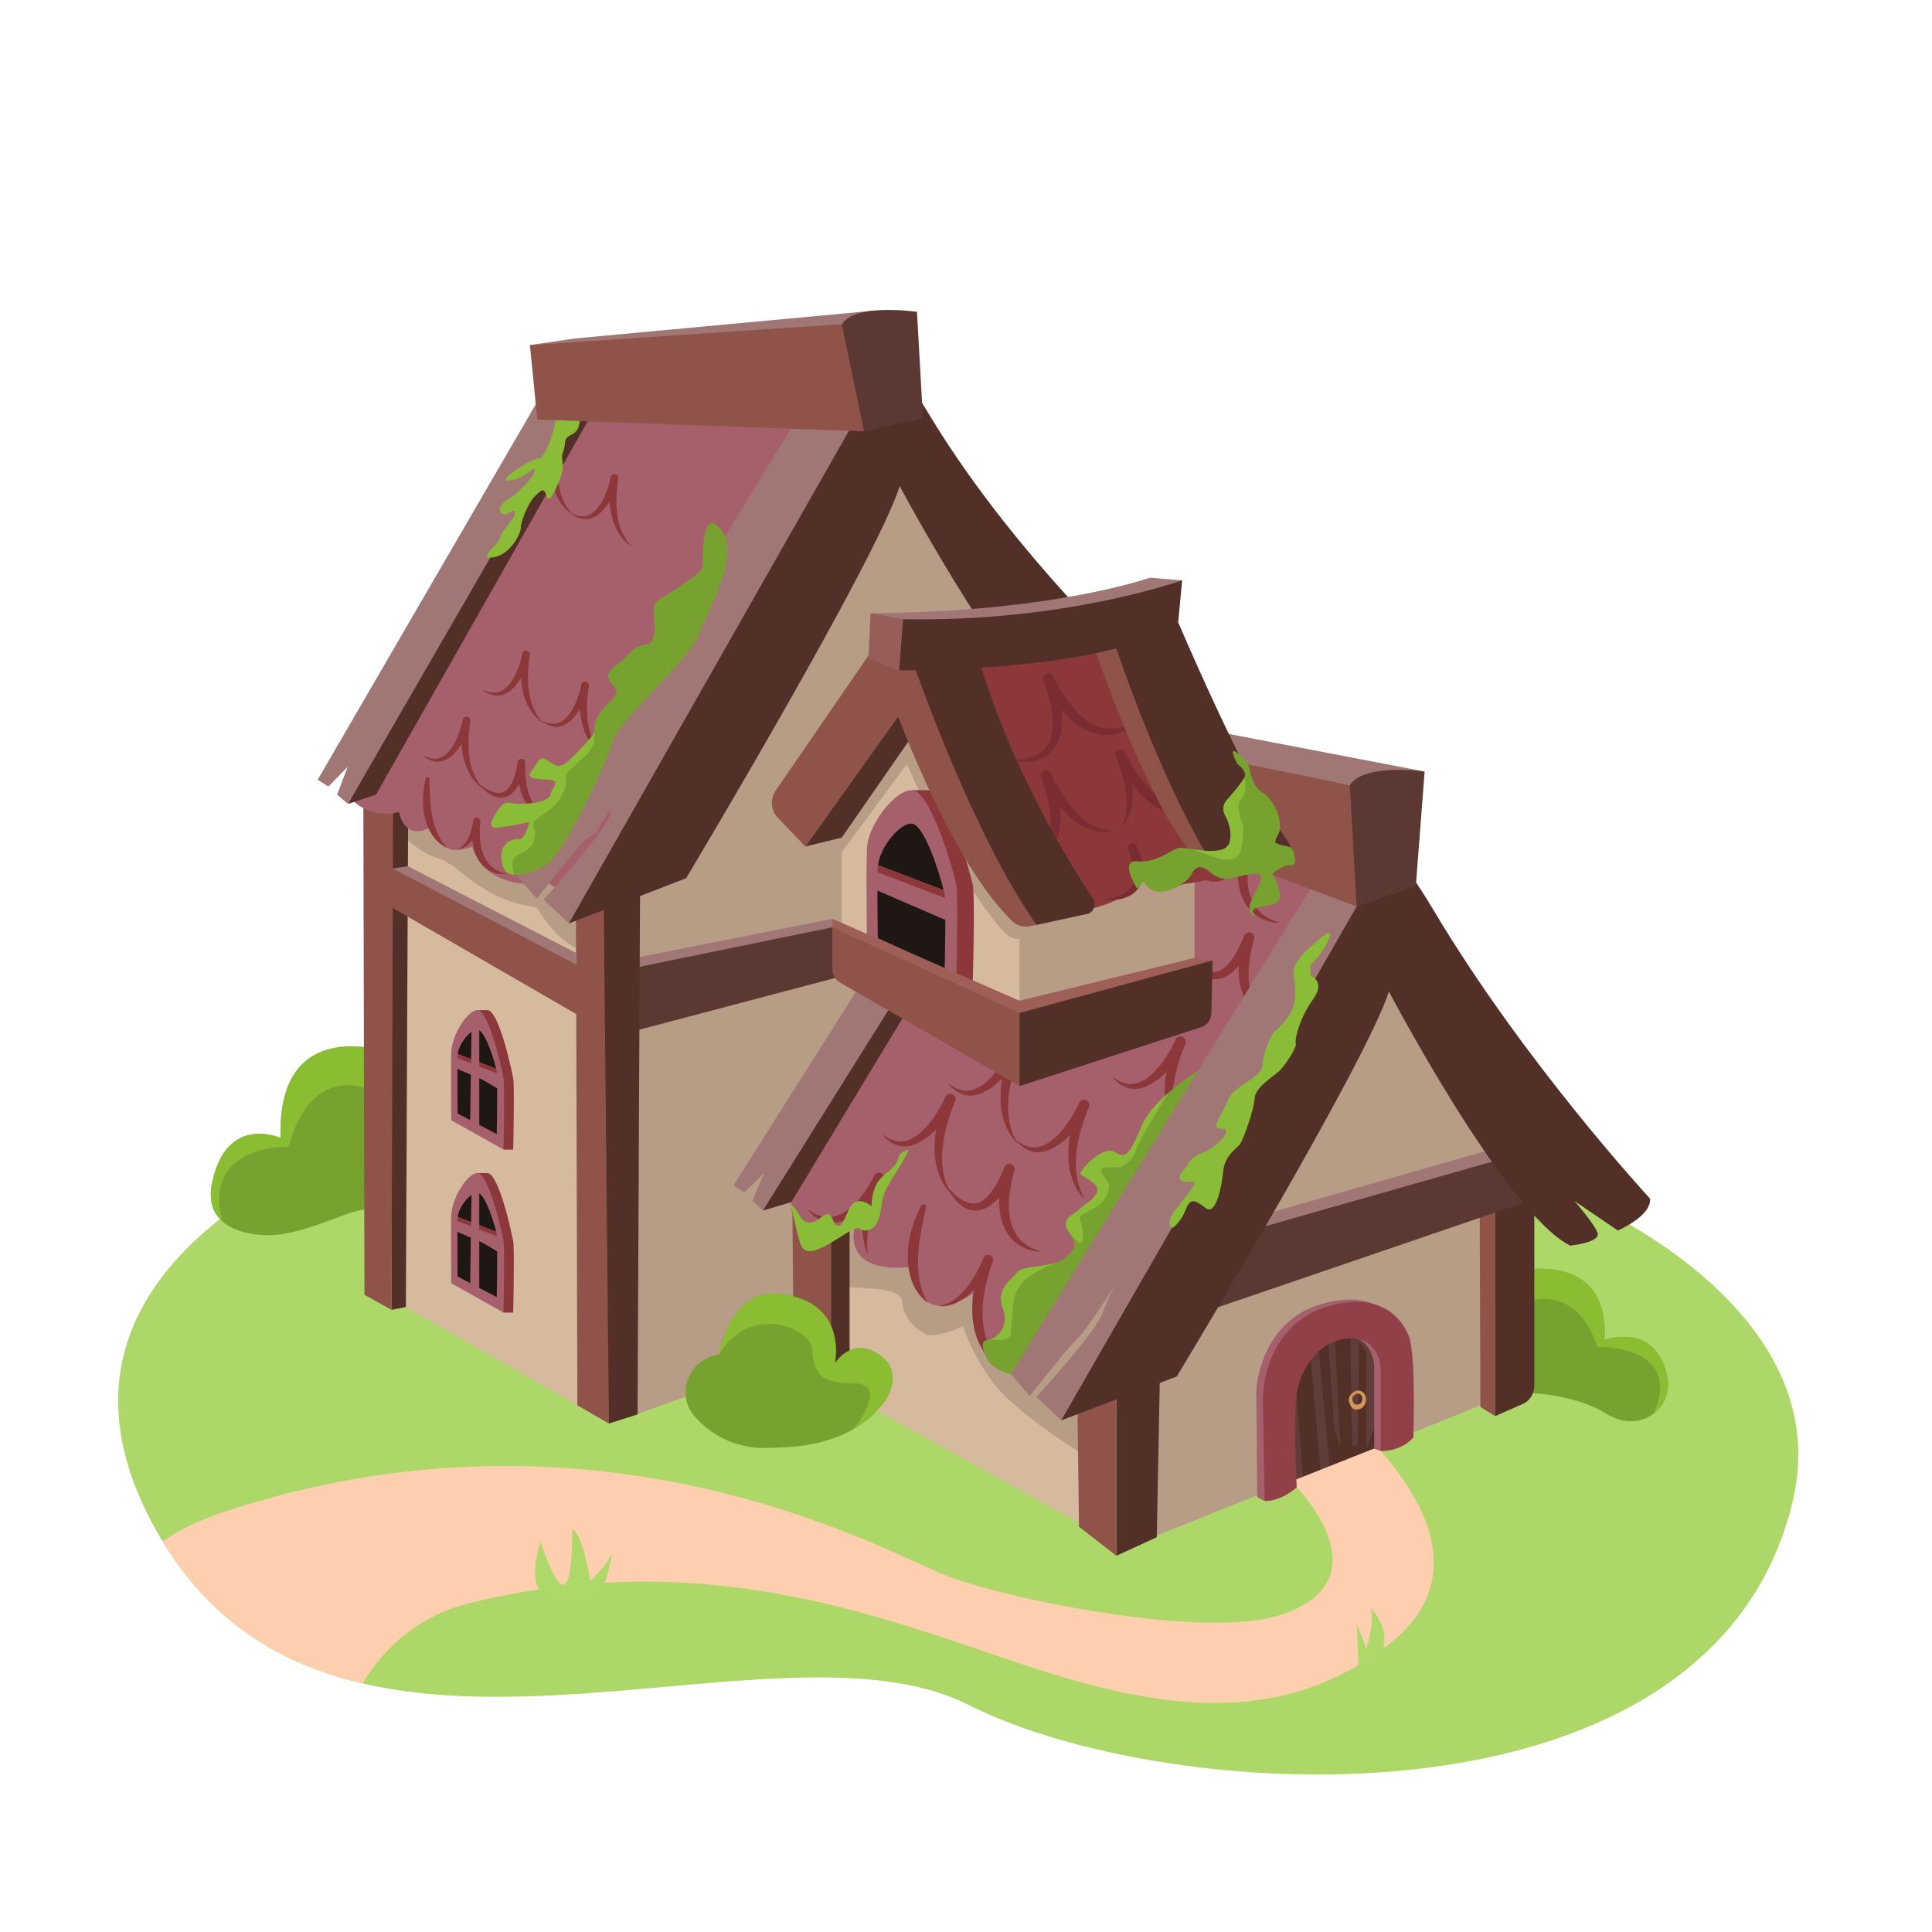 <svg id="Layer_1" data-name="Layer 1" xmlns="http://www.w3.org/2000/svg" xmlns:xlink="http://www.w3.org/1999/xlink" viewBox="0 0 2000 2000"><defs><style>.cls-1{fill:none;}.cls-2{fill:#aed76a;}.cls-3{clip-path:url(#clip-path);}.cls-4{fill:#fecfae;}.cls-5{fill:#77a22f;}.cls-6{clip-path:url(#clip-path-2);}.cls-7{fill:#8abd32;}.cls-8{clip-path:url(#clip-path-3);}.cls-9{fill:#b79c86;}.cls-10{fill:#d6ba9d;}.cls-11{fill:#523028;}.cls-12{fill:#8f534a;}.cls-13{fill:#a5606b;}.cls-14{fill:#a07775;}.cls-15{fill:#5b3932;}.cls-16{fill:#8c383b;}.cls-17{fill:#7a2c32;}.cls-18{fill:#1e1713;}.cls-19{fill:#9e5f59;}.cls-20{fill:#965d59;}.cls-21{clip-path:url(#clip-path-4);}.cls-22{fill:#8bbc38;}.cls-23{clip-path:url(#clip-path-5);}.cls-24{fill:#603d38;}.cls-25{clip-path:url(#clip-path-6);}.cls-26{fill:#914047;}.cls-27{fill:#d19857;}.cls-28{clip-path:url(#clip-path-7);}.cls-29{clip-path:url(#clip-path-8);}.cls-30{clip-path:url(#clip-path-9);}.cls-31{fill:#afd86a;}</style><clipPath id="clip-path"><path class="cls-1" d="M454.2,1152.66s-465.76,117.91-293.75,429.43c178.37,323,633.61,77.46,842.29,182.9s770.5,138.77,853.22-211.37c48.08-203.51-224.18-314-224.18-314Z"/></clipPath><clipPath id="clip-path-2"><path class="cls-1" d="M1563.09,1317.19s103.64-28.44,97.83,69.92c0,0,52.18-19.55,64.75,36.67,7.77,34.73-28.61,61.6-63.43,39.33-26.63-17-75-22.91-83.83-20.11S1563.09,1317.19,1563.09,1317.19Z"/></clipPath><clipPath id="clip-path-3"><path class="cls-1" d="M398.17,1088.14s-112.12-37.26-107.7,89.74c0,0-56.36-25.51-71.1,47-9.12,44.79,38,58,68.2,51.12,35.62-8.11,82-29.19,91.52-25.52S398.17,1088.14,398.17,1088.14Z"/></clipPath><clipPath id="clip-path-4"><path class="cls-1" d="M1320.54,872.15c4,3.93,15.75,2.38,17.73,7.93,2.59,7.28,4.23,15.47-1.54,15.4-10.38-.12-19.5,9.31-19.5,9.31s17.14,28.26,0,31.64-23.19,3.13-18.85,10.15c1.93,3.13-9.72.38-2.72-14.9,7.71-16.84,17.59-29.62-.16-26.89-7.7,1.19-14.82,2.8-20.41,4.24a23,23,0,0,1-20.65-4.94l-.23-.19c-7.52-6.29-15-10.45-20.69.89s-26.44,20.42-36.34,18.14a18.4,18.4,0,0,1-12.94-10.44l-7.11,7.38s-19.14-30.19.45-28.24,34.23-11.76,42.36-13.72,48.82,11.7,53.11-6.61c2.52-10.74-1.34-21-5-27.64a13.29,13.29,0,0,1,1.49-14.82c6.7-7.67,16.5-19.27,18.64-23.89,3.33-7.16-7.08-13.82-7.08-13.82s-12.07-22.19,2-10,8.61,17,15.28,29.81,10.26,6.4,18.85,20.3,7.17,19.37,7.88,26.78C1325.44,861.38,1318.7,870.33,1320.54,872.15Z"/></clipPath><clipPath id="clip-path-5"><polygon class="cls-1" points="1198.11 1588.31 1535.33 1454.77 1560.82 1237.27 1545.6 1125.11 1438.32 988.04 1206.37 1350.91 1174.48 1426.58 1178.73 1505.87 1198.11 1588.31"/></clipPath><clipPath id="clip-path-6"><polygon class="cls-1" points="1197.47 1588.31 1534.7 1454.77 1560.19 1237.27 1544.96 1125.11 1437.69 988.04 1205.74 1350.91 1173.84 1426.58 1178.1 1505.87 1197.47 1588.31"/></clipPath><clipPath id="clip-path-7"><path class="cls-1" d="M1244.88,1105.3s-50.09,29.88-62.75,59.51-16.25,35.61-28.34,27.81-36.76,19.64-35.17,22.7,21.72,9.85,16.78,19.4-12.46,11.44-18.46,17.49-19.17,8.53-11.09,22.16,10.31,14.5-2.06,26.74-44.42,7.88-50.53,15.75-22.69,17.56-15.15,37.2-6.71,32.31-15.72,33-3.75,13.78,0,20.77,20,16.12,27.25,14.18,28.88-18.55,47.72-37.79S1244.88,1105.3,1244.88,1105.3Z"/></clipPath><clipPath id="clip-path-8"><path class="cls-1" d="M563,896.7s-36.9,21.08-42.67-1.17,9.48-27.68,16.46-26.61,11.19-18,11.19-18-17.72,3.92-22.69,4.34-21.91,5.86-15.33-7,10.9-18.68,18.65-17,21,.72,26.48-.32,14.8-4,14.83-8.6,10-12.79,1.68-14.69-29.49.7-21.57-9.17,7.65-15.31,14.44-12.37,9.87,9,17.48,6.07,30.63-29.73,30.63-29.73,3-2.71,2.9-11,10.08-19.23,12.14-21.47,13-9.77,10-16.34-16.12-13.42-.83-24.16,14.34-16.57,24.78-20.41,13,.63,15.77-13.6-6.21-27.65,5.59-35.31,14.13-8.14,21-13.35,24.16-13.36,23.64-24-.21-59.68,19.36-33.93-14.29,82.91-24,108.88-82.18,87.3-88.68,109.84S580.09,892.32,563,896.7Z"/></clipPath><clipPath id="clip-path-9"><path class="cls-1" d="M739.75,1403.18c1.48-.37,3-.74,4.67-1.12,0,0,10.44-65.49,58.89-62.85,76,5.83,60.84,72.33,60.84,72.33s17.43-28.63,45.67-9.34c23.09,14.7,14.37,42.52-1.73,57.43,0,0-26.93,36.49-98.44,38.64-.94.07-1.88.13-2.83.16l-12.56.47a94.62,94.62,0,0,1-28.88-3.39h0A94.51,94.51,0,0,1,718,1464.92l-.35-.42a29.49,29.49,0,0,1-2.71-3.94C701.83,1438.15,714.55,1409.42,739.75,1403.18Z"/></clipPath></defs><path class="cls-2" d="M454.2,1152.66s-465.76,117.91-293.75,429.43c178.37,323,633.61,77.46,842.29,182.9s770.5,138.77,853.22-211.37c48.08-203.51-224.18-314-224.18-314Z"/><g class="cls-3"><path class="cls-4" d="M1342.38,1539.61s93.53,95.77-16.27,132c-80.83,26.69-292.13-18.43-347.48-40.85-65.79-26.66-360-193-746-65.88-148.36,48.87-110.28,145.54-110.28,145.54L341.11,1837s16.7-146.09,145.54-177.61c199.65-48.84,358.75-8.17,498.77,38.81s307.52,116.43,452.13,4.09c89.85-69.8,28.84-158-8.18-200.18S1319.66,1502.56,1342.38,1539.61Z"/></g><path class="cls-5" d="M1563.09,1317.19s103.64-28.44,97.83,69.92c0,0,52.18-19.55,64.75,36.67,7.77,34.73-28.61,61.6-63.43,39.33-26.63-17-75-22.91-83.83-20.11S1563.09,1317.19,1563.09,1317.19Z"/><g class="cls-6"><path class="cls-7" d="M1566.45,1351.7s63.29-32.85,86.82,42.56c0,0,90-2.69,58.59,69.18,0,0,75,17.31,50.17-46.83s-44.16-81-63.21-87.64-84.39-42.77-88-43-50.88-.58-50.88-.58Z"/></g><path class="cls-5" d="M398.17,1090.3s-112.12-37.25-107.7,89.75c0,0-56.36-25.51-71.1,47-9.12,44.8,39.69,54.13,68.2,51.12,36.33-3.83,82-29.18,91.52-25.52S398.17,1090.3,398.17,1090.3Z"/><g class="cls-8"><path class="cls-7" d="M393.85,1132.68s-68.17-42.75-95.2,54.48c0,0-97.82-4-65,89,0,0-81.88,22-53.63-60.71s49.57-104.33,70.41-112.81,92.56-54.77,96.46-55.05,55.32-.47,55.32-.47Z"/></g><polygon class="cls-9" points="1152.44 748.18 903.91 370.84 575.94 844.61 655.68 1465.25 1007.07 1339.04 1067.76 1195.33 1074.07 1082.45 1070.73 1076.06 1152.44 748.18"/><polygon class="cls-10" points="598.95 1455.33 384.32 1332.97 390.44 719.46 633.65 817.6 598.95 1455.33"/><path class="cls-9" d="M392.92,830.24l-.55,32.9s10.17,4.29,18.61,2.21,18.61,15.92,43.2,23.43,40.08,41.68,101.67,50.64c0,0,22.56,41.69,52.51,45.31S623,889.44,623,889.44Z"/><polygon class="cls-11" points="422.86 764.39 420.15 1353.03 405.25 1355.93 405.25 774.2 422.86 764.39"/><polygon class="cls-12" points="405.25 1355.93 377.28 1340.34 376.15 828.16 407.13 778.02 405.25 1355.93"/><path class="cls-13" d="M904.12,390.71,597,433.62,362.83,826.08s17.7,22.74,50.3,14.55c0,0,4.88,32.54,35.45,14.22,0,0,3.5,36.44,40.33,21.41,0,0,9,46.62,79.5,38,0,0,20.55,19.8,41.83.14S910.1,440.82,904.12,390.71Z"/><polygon class="cls-10" points="1128.99 1583.08 872.9 1441.06 866.32 1213.74 1173.93 1332.85 1128.99 1583.08"/><path class="cls-9" d="M879.5,1236.44l117.21-4.73,34.37,52.43c2.77-3.15,4.41-5,4.41-5l140.26,25.21-50.38,204s-71.76-43.77-96.56-76a222.82,222.82,0,0,1-32.1-59.46s-22.08,10.94-36.78,9.08a1.73,1.73,0,0,1-1.15-.56c-4.83-2.49-23.32-13.24-24.73-32.92-1.64-22.65-59.43-8.41-74.29-23.27S879.5,1236.44,879.5,1236.44Z"/><polygon class="cls-11" points="879.5 1231.57 879.5 1445.14 860.48 1453.24 840.01 1343.1 863.93 1224.55 879.5 1231.57"/><path class="cls-12" d="M860.48,1453.24l-29.83-21.36c-5.49-3.93-8.86-10.76-8.95-18.15l-1.63-189.18,40.41,31.21Z"/><polygon class="cls-9" points="1197.52 1589.65 1534.79 1453.95 1560.28 1236.44 1545.06 1124.29 1437.78 987.22 1205.83 1350.09 1173.93 1425.76 1178.19 1505.04 1197.52 1589.65"/><polygon class="cls-12" points="1547.73 1465.95 1532.5 1456.45 1531.79 1250.7 1547.73 1250.7 1547.73 1465.95"/><path class="cls-11" d="M1588.32,1232.8v201.26c0,8.44-4.56,16-11.48,19.07L1547.73,1466V1245.47Z"/><polygon class="cls-11" points="1200.75 1422.25 1197.49 1591.34 1155.63 1610.54 1155.63 1425.34 1200.75 1422.25"/><polygon class="cls-12" points="1155.63 1610.54 1116.97 1580.43 1115.22 1441.36 1155.63 1432.36 1155.63 1610.54"/><polygon class="cls-14" points="1588.55 1240.31 1233.46 1350.09 1279.76 1265.4 1568.55 1182.77 1588.55 1240.31"/><polygon class="cls-15" points="1584.95 1242.49 1233.46 1362.61 1279.76 1277.92 1568.69 1195.71 1584.95 1242.49"/><polygon class="cls-12" points="630.33 1473.64 597.68 1454.79 596.2 942.6 630.33 914.13 630.33 1473.64"/><path class="cls-14" d="M894.82,967.44H886V968h-34.3l10.6-7.58c-1,.47.22-.53.22-1.84l-.89-7.4L657.93,991.48l-22,60.23,265.24-59.88Z"/><polygon class="cls-15" points="901.12 1002.76 635.34 1072.91 650.83 1003.13 861.65 959.93 901.12 1002.76"/><polygon class="cls-11" points="662.74 888.11 660 1464.19 630.33 1473.64 624.63 897.92 662.74 888.11"/><path class="cls-13" d="M1046.36,1422.25s-45.23-10.53-39.29-83.21c0,0-58.3,42.12-61.33-28.08,0,0-70.74,12.53-61.36-39.9,0,0-67.07,23.38-65.26-26.58s142-254,142-254l287.51-175.91,141.35,109.48Z"/><path class="cls-16" d="M1078.08,1295.52c-14,.62-27.91-7-35.34-18.93-7-11.1-9-24.59-8.37-37.5a136.72,136.72,0,0,1,5.23-30.41L1050,1212c-7.93,21.77-30.7,55.2-56.19,34.84a46.1,46.1,0,0,1-8.27-9.11,68.75,68.75,0,0,1-6-10.34c2.65,3,5.34,5.82,8.19,8.44,12.07,11.09,24,14.8,35.83,1.24,7.2-8.22,12.24-18.52,16.14-28.72,2.48-6.48,12-3.54,10.45,3.21-9,32.33-12.25,73.33,27.92,84Z"/><path class="cls-16" d="M960.16,1348.5c-22.53-16.87-23.6-49.92-16.68-74.94a120.53,120.53,0,0,1,9.71-24.64l5.25,2.14-2.09,3.39c-.54.86-1.4,2.24-1.91,3.09-.08.15,0-.16,0-.23a1.61,1.61,0,0,0-2.92-1c0,.11.13-.11.17-.16,1.19-1.66,3-4.52,4.17-6.25-.13,1.36-.36,2.7-.59,4a24.28,24.28,0,0,1-1.07,4.15,1.64,1.64,0,0,1-3-1.24c.51-2.69,1.29-5.49,2-8.11a2.8,2.8,0,0,1,5.42,1.4c-7.06,32.24-15.19,67.78,1.49,98.34Z"/><path class="cls-16" d="M985.42,1236.44c-20-18.92-20.58-50.15-14.73-75.39a170.29,170.29,0,0,1,8-25.35l10,4.41c-.85,1.81-2.2,4.7-3,6.5a4.92,4.92,0,0,0,.25-2,5.49,5.49,0,0,0-9.88-2.84l-.21.32c.16-.29.44-.86.58-1.16.76-1.63,1.55-3.46,2.2-5.13l10,4.3c-9,18-22.59,37-42,44.63-13.4,5.1-25.1-.08-33.8-10.73,6.26,4.33,13.27,8.18,21,7.67,20.29-2,37.07-29.29,45-46.25,3.09-6.22,12.3-2.32,10,4.22-.51,1.34-1,2.66-1.61,4-.53,1.14-1.22,2.81-1.83,3.89a5.52,5.52,0,0,1-9.86-5c.37-1,1.09-2.53,1.51-3.47l1.74-3.66a5.48,5.48,0,0,1,10,4.41,222.07,222.07,0,0,0-8.17,23.76c-6.65,23.83-9.08,51.08,4.76,72.88Z"/><path class="cls-16" d="M1326.11,1056.05c-14,.62-27.91-7-35.34-18.93-7-11.1-9-24.59-8.36-37.5a136.14,136.14,0,0,1,5.22-30.41l10.43,3.29c-7.93,21.77-30.7,55.2-56.19,34.84a46.41,46.41,0,0,1-8.27-9.11,68.75,68.75,0,0,1-6-10.34c2.66,3,5.35,5.82,8.19,8.44,12.08,11.09,24,14.8,35.84,1.24,7.19-8.22,12.24-18.52,16.13-28.72,2.49-6.48,12-3.54,10.46,3.21-9,32.33-12.26,73.33,27.91,84Z"/><path class="cls-16" d="M1233.46,997c-20-18.93-20.59-50.16-14.73-75.39a170,170,0,0,1,8-25.36l10,4.41c-.85,1.81-2.2,4.7-3,6.5a4.92,4.92,0,0,0,.24-2,5.48,5.48,0,0,0-9.88-2.84l-.21.32c.16-.29.44-.86.58-1.16.76-1.63,1.56-3.46,2.21-5.13l10,4.31c-9,18-22.6,37-42,44.62-13.4,5.1-25.1-.08-33.79-10.73,6.25,4.33,13.27,8.18,21,7.68,20.28-2,37.07-29.3,45-46.26,3.1-6.21,12.31-2.32,10,4.22-.51,1.34-1,2.66-1.61,4-.53,1.15-1.22,2.81-1.83,3.89a5.52,5.52,0,0,1-9.86-5c.37-1,1.09-2.53,1.51-3.47l1.74-3.66a5.48,5.48,0,0,1,10,4.41,222.13,222.13,0,0,0-8.18,23.76c-6.65,23.83-9.08,51.08,4.77,72.89Z"/><path class="cls-16" d="M1325.05,955.15c-14,.62-27.91-7-35.34-18.93-7-11.1-8.94-24.59-8.36-37.5a136.14,136.14,0,0,1,5.22-30.41L1297,871.6c-7.93,21.77-30.69,55.2-56.19,34.84a46.41,46.41,0,0,1-8.27-9.11,69.61,69.61,0,0,1-6-10.34c2.66,3,5.35,5.82,8.19,8.44,12.08,11.09,24,14.8,35.84,1.24,7.2-8.22,12.24-18.52,16.14-28.72,2.48-6.48,12-3.54,10.45,3.21-9,32.33-12.26,73.33,27.91,84Z"/><path class="cls-16" d="M1232.4,896.07c-20-18.92-20.59-50.15-14.73-75.39a170.25,170.25,0,0,1,8-25.35l10,4.41c-.84,1.81-2.2,4.7-3,6.5a4.92,4.92,0,0,0,.24-2,5.48,5.48,0,0,0-9.88-2.84l-.21.32c.16-.29.44-.86.58-1.16.76-1.63,1.56-3.46,2.21-5.13l10,4.3c-9.05,18-22.6,37-42,44.63-13.41,5.1-25.11-.08-33.8-10.73,6.25,4.33,13.27,8.18,21,7.68,20.28-2,37.07-29.3,45-46.26,3.1-6.22,12.31-2.32,10,4.22-.51,1.34-1,2.66-1.61,4-.52,1.15-1.21,2.81-1.83,3.89a5.52,5.52,0,0,1-9.86-5c.37-1,1.09-2.53,1.51-3.47l1.74-3.66a5.48,5.48,0,0,1,10,4.41,222.13,222.13,0,0,0-8.18,23.76c-6.65,23.83-9.08,51.08,4.77,72.88Z"/><path class="cls-16" d="M1123.87,1242.49c-20-18.93-20.59-50.16-14.73-75.39a170,170,0,0,1,8-25.36l10,4.41c-.84,1.81-2.2,4.7-3,6.5a4.92,4.92,0,0,0,.24-2,5.48,5.48,0,0,0-9.88-2.84l-.2.32c.15-.29.43-.86.57-1.16.76-1.63,1.56-3.46,2.21-5.13l10,4.31c-9,18-22.59,37-42,44.62-13.41,5.1-25.11-.08-33.8-10.73,6.25,4.33,13.27,8.18,21,7.68,20.28-2,37.07-29.3,45-46.26,3.1-6.21,12.31-2.32,10,4.22-.51,1.34-1,2.66-1.61,4-.52,1.15-1.21,2.81-1.83,3.89a5.52,5.52,0,0,1-9.86-5c.37-1,1.09-2.52,1.51-3.47l1.74-3.66a5.48,5.48,0,0,1,10,4.41,224.36,224.36,0,0,0-8.18,23.76c-6.65,23.83-9.08,51.08,4.77,72.89Z"/><path class="cls-16" d="M1053.71,1183.88c-20-18.92-20.59-50.15-14.73-75.39a169.52,169.52,0,0,1,8-25.35l10,4.41c-.84,1.8-2.2,4.7-3,6.5a5,5,0,0,0,.24-2,5.48,5.48,0,0,0-9.88-2.84l-.21.32c.16-.29.44-.87.58-1.16.76-1.63,1.56-3.47,2.21-5.14l10,4.31c-9,18-22.6,37-42,44.62-13.41,5.11-25.11-.08-33.8-10.73,6.25,4.34,13.27,8.19,21,7.68,20.28-2,37.07-29.29,45-46.25,3.1-6.22,12.31-2.33,10,4.21-.51,1.34-1,2.66-1.61,4-.52,1.15-1.21,2.82-1.83,3.9a5.53,5.53,0,0,1-9.86-5c.37-1,1.09-2.52,1.51-3.47l1.74-3.66a5.48,5.48,0,0,1,10,4.42,222.13,222.13,0,0,0-8.18,23.76c-6.65,23.83-9.08,51.08,4.77,72.88Z"/><path class="cls-16" d="M1223.77,1177c-20-18.92-20.58-50.15-14.73-75.39a170.29,170.29,0,0,1,8-25.35l10,4.41c-.85,1.81-2.2,4.7-3,6.5a4.92,4.92,0,0,0,.25-2,5.48,5.48,0,0,0-9.88-2.84l-.21.32c.16-.29.44-.86.58-1.16.76-1.63,1.55-3.46,2.2-5.13l10,4.3c-9,18-22.59,37-42,44.63-13.4,5.1-25.1-.08-33.79-10.73,6.25,4.33,13.26,8.18,21,7.67,20.29-2,37.07-29.29,45-46.25,3.09-6.22,12.3-2.32,10,4.22-.51,1.34-1,2.66-1.61,4-.53,1.14-1.22,2.81-1.83,3.89a5.52,5.52,0,0,1-9.86-5c.37-1,1.09-2.53,1.51-3.47l1.74-3.66a5.48,5.48,0,0,1,10,4.41,222.07,222.07,0,0,0-8.17,23.76c-6.65,23.83-9.08,51.08,4.76,72.88Z"/><path class="cls-16" d="M898.55,1299.2c-11.68-26.38-2.83-56,6.4-81.76l9.75,4.37c-1.49,2.94-2.94,5.44-3.82,7.71l-9.64-5a51.89,51.89,0,0,0,3.68-7.39l9.93,4.68c-8.89,17.22-21.74,34.35-40.44,41.62-14,5.47-30.7.64-38.57-12.38,8.89,8.1,20.87,11,31.75,7,10.53-4.18,18.64-12.37,25.43-21.38a139,139,0,0,0,12.05-19.81,5.49,5.49,0,0,1,9.93,4.68,57.15,57.15,0,0,1-4.64,9,5.46,5.46,0,0,1-9.64-5,77.15,77.15,0,0,1,4.58-8.85c3.32-5.77,12-1.72,9.68,4.52-1.89,4.72-5.55,14.22-7.33,19-7.08,19.14-12.13,38.48-9.1,59Z"/><path class="cls-16" d="M1058.91,1420.85c-18.7-.14-35.63-12.63-44.39-28.8a66.14,66.14,0,0,1-6.23-17.78c-4.61-24.41.39-49.25,9.76-71.82l9.44,4q-.33.78-.69,1.53l-9.38-3.79c.21-.5.42-1,.65-1.49l9.26,3.85c-8.82,16.71-20.09,34.07-37.8,42.36a35.39,35.39,0,0,1-18.66,3.08,38.9,38.9,0,0,0,16.76-6.54c9.85-6.78,16.77-16.79,22.62-27.09,2.92-5.23,5.57-10.64,8-16.16,2.76-5.8,11.34-2.33,9.29,3.76q-.51,1.36-1,2.73a5.06,5.06,0,1,1-9.38-3.79l1-2.61c2.56-6.23,11.74-2.85,9.6,3.57-8.58,23.73-14.49,52-7.65,76.78,5.58,18.21,19.89,33.13,38.84,38.21Z"/><path class="cls-16" d="M578.71,846.27c-14.18,3.44-28.46-4.38-35.26-16.91-6.8-12.34-8.05-26.64-7.55-40.34l7.92.57a73.55,73.55,0,0,1-1.75,9.08c-3.63,14.8-13.78,33-31.7,25.24-6-2.86-10.84-7.54-15-12.64,1.23.82,2.41,1.67,3.61,2.5,7.15,4.69,17.52,10.64,25.32,4.19,6.89-6.19,9.22-16.35,11-25.2.24-1.34.46-2.78.61-4a4,4,0,0,1,7.92.54c-1,25.24,4.12,55.21,34.87,57Z"/><path class="cls-16" d="M462.79,877.7c-19-8.73-25.61-32.22-24.93-51.63a88.72,88.72,0,0,1,2.76-19.57l4,.63-.92,2.79c-.25.7-.62,1.92-.86,2.56a1.17,1.17,0,0,0-2.1-.64.65.65,0,0,0-.13.28,2.84,2.84,0,0,0,.23-.5c.48-1.24,1.31-3.59,1.77-4.87a35.84,35.84,0,0,1,.26,4.52,6,6,0,0,1-.14,1.75,1.19,1.19,0,0,1-2.25-.6c0-.22,0-.56,0-.78,0-1.71.05-3.57.15-5.26a2.05,2.05,0,1,1,4,.63c.31,24.63.95,51.22,18.11,70.69Z"/><path class="cls-16" d="M501.24,817c-17.54-10.56-23.52-32.88-23.61-52.24A124.23,124.23,0,0,1,479.06,745l7.84,1.45c-.28,1.28-.75,3.57-1,4.82,0,0-.06.34-.05.31v-.12a4,4,0,0,0-7.7-1.5l0,.06c.05-.19.17-.69.22-.92.27-1.29.53-2.74.71-4l7.79,1.38c-2.82,11.9-7.49,23.54-15.82,32.77-9.84,10.82-21.66,12.43-33.28,3.12,5.18,2.16,10.82,3.95,16.35,2.59,14.7-4.24,22.12-26.55,25-40.16a4,4,0,0,1,7.79,1.32c-.19,1.49-.48,3.16-.78,4.66a11.93,11.93,0,0,1-.6,2.2,4,4,0,0,1-7.39-.22,5,5,0,0,1-.11-2.77c.22-1.39.75-3.81,1.05-5.2a4,4,0,0,1,7.84,1.45,160.59,160.59,0,0,0-1.82,18.65c-.68,18.57,2.43,38.45,16.12,52.16Z"/><path class="cls-16" d="M623.87,780.88c-17.54-10.56-23.52-32.88-23.61-52.25a124.4,124.4,0,0,1,1.43-19.77l7.84,1.45c-.28,1.28-.75,3.57-1,4.83a2.43,2.43,0,0,0,0,.31v-.13a4,4,0,0,0-7.7-1.5l0,.07c.05-.2.17-.7.22-.92.27-1.3.53-2.74.71-4.05l7.79,1.39c-2.82,11.9-7.49,23.54-15.82,32.77-9.84,10.82-21.66,12.43-33.28,3.12,5.18,2.16,10.82,3.94,16.35,2.59,14.7-4.25,22.12-26.55,25-40.17a4,4,0,0,1,7.79,1.32c-.19,1.5-.48,3.17-.78,4.66a11.19,11.19,0,0,1-.6,2.2,4,4,0,0,1-7.39-.22,5,5,0,0,1-.11-2.76c.22-1.39.75-3.81,1.05-5.21a4,4,0,0,1,7.84,1.46,160.38,160.38,0,0,0-1.82,18.65c-.68,18.57,2.43,38.44,16.12,52.16Z"/><path class="cls-16" d="M562.82,748.64c-17.54-10.56-23.53-32.88-23.61-52.25a123.24,123.24,0,0,1,1.43-19.77l7.83,1.46c-.27,1.28-.74,3.56-1,4.82,0,0,0,.34,0,.31v-.13a4,4,0,0,0-7.7-1.5l0,.07c0-.2.17-.7.21-.92.27-1.29.53-2.74.72-4.05l7.78,1.39c-2.81,11.9-7.48,23.54-15.81,32.77-9.85,10.82-21.67,12.43-33.28,3.12,5.18,2.16,10.81,3.95,16.35,2.59,14.7-4.25,22.11-26.55,25-40.17a4,4,0,0,1,7.8,1.32c-.2,1.5-.49,3.17-.78,4.66a11.72,11.72,0,0,1-.6,2.2,4,4,0,0,1-7.39-.22,5,5,0,0,1-.11-2.76c.22-1.39.75-3.81,1-5.2a4,4,0,0,1,7.84,1.45,160.4,160.4,0,0,0-1.83,18.65c-.67,18.57,2.44,38.45,16.13,52.16Z"/><path class="cls-16" d="M654.4,566c-17.54-10.56-23.52-32.88-23.61-52.24A123.07,123.07,0,0,1,632.22,494l7.83,1.45c-.27,1.28-.74,3.57-1,4.83,0,0-.05.33-.05.3v-.12a4,4,0,0,0-7.7-1.5l0,.07c.05-.2.17-.7.21-.93.28-1.29.53-2.74.72-4l7.78,1.38c-2.81,11.91-7.48,23.54-15.81,32.77-9.85,10.83-21.67,12.43-33.28,3.12,5.18,2.16,10.81,3.95,16.35,2.6,14.7-4.25,22.11-26.56,25-40.17a4,4,0,0,1,7.8,1.32c-.2,1.5-.49,3.16-.78,4.66a11.93,11.93,0,0,1-.6,2.2,4,4,0,0,1-7.39-.22,5,5,0,0,1-.11-2.77c.22-1.39.75-3.81,1-5.2a4,4,0,0,1,7.84,1.45,160.57,160.57,0,0,0-1.83,18.66c-.67,18.56,2.44,38.44,16.13,52.15Z"/><path class="cls-16" d="M593.35,533c-17.54-10.56-23.53-32.88-23.62-52.25A125.58,125.58,0,0,1,571.16,461l7.84,1.46c-.28,1.28-.74,3.56-1,4.82,0,0,0,.33,0,.31v-.13a4,4,0,0,0-7.7-1.5l0,.07c.06-.2.17-.7.22-.92.27-1.29.53-2.74.71-4l7.79,1.39c-2.82,11.9-7.49,23.54-15.81,32.77-9.85,10.82-21.67,12.43-33.29,3.12,5.19,2.16,10.82,3.95,16.36,2.59,14.69-4.25,22.11-26.55,25-40.17a4,4,0,0,1,7.79,1.32c-.19,1.5-.48,3.17-.77,4.66a12.53,12.53,0,0,1-.6,2.2,4,4,0,0,1-7.39-.22,4.91,4.91,0,0,1-.12-2.76c.22-1.39.76-3.81,1.06-5.2a4,4,0,0,1,7.84,1.45,158.24,158.24,0,0,0-1.83,18.65c-.68,18.57,2.44,38.45,16.13,52.16Z"/><path class="cls-16" d="M525,904.22c-9.42,2.32-19.44-2-25.9-9-6.53-7.29-9.39-17.26-10.18-26.7a71.08,71.08,0,0,1,.94-18.76l7.32,1.26c0,.23-.1.46-.16.69l-7.24-1.11c0-.22.08-.44.14-.66l7.16,1.17c-2.54,9.23-6.38,19.11-14.51,24.84a17,17,0,0,1-9.08,3.06c5.72-2.33,9.36-7.12,11.75-12.54A73.53,73.53,0,0,0,490,849.56a3.63,3.63,0,0,1,7.16,1.17c0,2.63-1.45,5-4.37,4.63a3.67,3.67,0,0,1-3.07-4.19l.18-1.52a3.72,3.72,0,1,1,7.32,1.26c-1.26,13.6-.9,28.72,6.7,40.46A30.29,30.29,0,0,0,525,904.22Z"/><polygon class="cls-11" points="789.76 1253.15 819.12 1244.48 942.87 1039.94 910.97 1030.63 789.76 1253.15"/><polygon class="cls-14" points="925.67 1036.03 789.76 1253.15 778.89 1243.24 790.85 1214.75 770.19 1234.57 759.32 1227.13 891.2 1018.48 925.67 1036.03"/><polygon class="cls-11" points="360.25 832.22 389.26 822.61 609.47 434.16 582.51 419.7 360.25 832.22"/><polygon class="cls-14" points="592.14 430.8 360.25 832.22 349.01 822.66 359.9 793.8 340 814.27 328.85 807.19 557.02 414.37 592.14 430.8"/><path class="cls-5" d="M1244.88,1105.3s-50.09,29.88-62.75,59.51-16.25,35.61-28.34,27.81-36.76,19.64-35.17,22.7,21.72,9.85,16.78,19.4-12.46,11.44-18.46,17.49-19.17,8.53-11.09,22.16,10.31,14.5-2.06,26.74-44.42,7.88-50.53,15.75-22.69,17.56-15.15,37.2-6.71,32.31-15.72,33-3.75,13.78,0,20.77,20,16.12,27.25,14.18,28.88-18.55,47.72-37.79S1244.88,1105.3,1244.88,1105.3Z"/><path class="cls-14" d="M1098.55,1470.35l-25.61-24.22s61-66.62,68-85.82,14.41-31,14.41-31-34,52-38.87,55.12-50.56,60.7-50.56,60.7l-19.57-22.91,312.58-506.17,72.31,11.42Z"/><path class="cls-11" d="M1405.92,935.76l-307.37,534.59,119.6-45.42s195-321.87,219.63-398.56c0,0,120.32,229.26,187.73,263.12,0,0,31.9-3.31,28.27-13.22s-23.92-33-23.92-33l44.94,30.56s34.8-14.87,33.35-33c0,0-129.75-140.15-224-298.43S1405.92,935.76,1405.92,935.76Z"/><path class="cls-14" d="M588.92,955.88l-26.15-24.51s61.59-68,68.67-87.52-15.3,19.3-15.3,19.3a105.8,105.8,0,0,0-9.43,5.36c-5,3.17-51.07,61.91-51.07,61.91l-20-23.2,315-515.79,73.55,11.28Z"/><path class="cls-11" d="M898.53,411.22,588.92,955.88l121.31-46.69s196.5-328,221.14-406c0,0,123.48,232.46,192.16,266.57,0,0,32.4-3.5,28.66-13.55s7.66-11.83,7.66-11.83l13.69,9.22s35.29-15.26,33.72-33.72c0,0-149.31-131.12-245.89-291.56S898.53,411.22,898.53,411.22Z"/><polygon class="cls-12" points="1404.59 938.46 1250.63 880.79 1244.71 778.57 1397.55 812.72 1450.02 870.24 1404.59 938.46"/><polygon class="cls-14" points="1474.97 798.72 1217.9 749.39 1228.73 778.57 1397.55 812.72 1474.97 798.72"/><path class="cls-15" d="M1474.76,798.74s-62.33-9.2-77.41,14l7,125.75,61.33-21.1Z"/><path class="cls-14" d="M1223.77,600.76l-33.5-2.73s-99.39,35.76-289.09,36.7l38.06,14.49S1207.3,639.64,1223.77,600.76Z"/><polygon class="cls-9" points="1236.52 991.78 1236.52 881.4 1050.21 949.78 1055.51 1036.03 1236.52 991.78"/><path class="cls-10" d="M871.36,958.61V856.5l64.13-107,120,189.18v99.71S913.13,1010.74,871.36,958.61Z"/><polygon class="cls-9" points="954.19 824.7 938.76 791.05 869.19 885.09 871.36 850.32 941.28 754.93 966.98 824.28 954.19 824.7"/><path class="cls-9" d="M1066,968.31s-12.69,9-24.44-1.43-33.89-44-33.89-44l-16.78-46.67,31.9,17.41,41.74,68Z"/><path class="cls-16" d="M914.58,877.71c.89-18.11,17-43.4,32.48-54.32l-2.47-5.34h15.2a14.43,14.43,0,0,1,1.86,0c17.65,1.34,37.46,65.69,45.3,97.87,2.59,10.59,0,102.56,0,102.56l-92.37-42.23S913.41,901.84,914.58,877.71Z"/><path class="cls-13" d="M989.89,1018.48s2.26-91.87,0-102.56c-4.9-23.24-27.65-96.53-45.3-97.87s-45.89,35.53-47.07,59.66,0,98.54,0,98.54Z"/><path class="cls-12" d="M908.62,664.66,803,818.37c-5.9,8.44-5,20.64,1.94,27.92l28.77,30,112-157.21Z"/><polygon class="cls-11" points="833.71 876.26 871.36 867.1 952.55 750.02 935.34 733.64 833.71 876.26"/><path class="cls-16" d="M1272.49,904s-73.67,26.78-92.5.53c0,0,1.19,25.12-55.82,37.42S981.53,667.34,981.53,667.34l185.74-17.64Z"/><path class="cls-17" d="M1183.68,740.39A53.81,53.81,0,0,1,1161,757.76c-12,5.12-26.27,3.71-37.74-2.4-19.92-10.78-32.88-30.78-43-50.3l10-4.6a134,134,0,0,1,5,15.1c5.11,19.82,8.27,45.85-6.81,62.26-11.59,12.2-29.82,12.46-45.09,9l3.82-.08c8.59-.35,17.46-1.38,25.24-5.13,27.64-13.13,16.34-54.39,7.74-76.95-2.52-6.52,6.63-10.76,10-4.6,5.3,10.25,11.24,20.62,18.38,29.66a78.45,78.45,0,0,0,19.1,18c18.85,12,39.81,6.22,56.08-7.36Z"/><path class="cls-17" d="M1232.61,910.05c-20.41,15.87-44.42,12.1-57-11a82.77,82.77,0,0,1-7.69-20.51,4.48,4.48,0,0,1,3.27-5.48c3.56-.77,5.1,2,6.24,4.73a66.69,66.69,0,0,1,2.9,7.37c4.69,13.44,5.06,31.43-8,40.4-8.73,6.07-20,6.78-30,5.68,20.28-3.15,37.13-10.62,32.18-34.34a67.94,67.94,0,0,0-6.21-17.27l8.29-3.23a89.9,89.9,0,0,0,6.6,18.59c10.18,21.11,29.16,23.54,49.39,15.11Z"/><path class="cls-18" d="M944,852.64c12.25.93,27.77,48.1,32.91,68.88l-68-26C911,877.47,931.18,851.67,944,852.64Z"/><path class="cls-18" d="M977.89,1002.76l-69.18-31.63s-.53-33.38-.36-56.85l70.28,30.37C978.75,967.62,977.89,1002.76,977.89,1002.76Z"/><path class="cls-16" d="M908.86,895.52l68,26c.41,1.65.75,3.14,1,4.42.48,2.29.69,9.53.74,18.71l-70.28-30.37c0-6.85.16-12.87.36-16.95C908.74,896.73,908.79,896.13,908.86,895.52Z"/><polygon class="cls-13" points="982.48 931.28 903.25 900.99 903.25 919.77 982.48 954 982.48 931.28"/><path class="cls-17" d="M1153.53,859.81c-25.71,7-49-13.42-62.76-33.21a179.3,179.3,0,0,1-12.84-21.29l9.82-4.49a153.32,153.32,0,0,1,5.4,15.62c6.55,22,9.54,57.53-13.72,70.79-12.18,7-27.09,7.2-40.35,3.6,8,.06,15.72-.53,23.26-2.84a41,41,0,0,0,17.27-10.07c12.48-15,8-41,3-58.42-1.42-4.91-3-10-4.88-14.72-2.33-6.43,6.69-10.41,9.88-4.34,6.93,14,14.82,27.81,25.28,39.44,10.3,11.65,24.64,20.46,40.67,19.93Z"/><path class="cls-17" d="M1262.56,820.54c-13.34,20.34-41.39,28.51-63.17,16.13-20.77-11.49-34.88-32.2-44.36-53.42l9.65-4.15c.22.5.42,1,.62,1.52l-9.45,4.28c-.22-.49-.43-1-.62-1.48l9.41-4.14a160.63,160.63,0,0,1,5.56,19.47c4.21,19.38,4.27,42.62-9.51,58.29a75.93,75.93,0,0,0,3.58-9.12l1.12-4.69c3.73-20.67-2.83-41.14-10.39-60.33-2.28-6.14,6.35-10,9.39-4.18q.63,1.29,1.23,2.61a5.19,5.19,0,0,1-9.39,4.41l-.06-.13-1.21-2.53c-2.86-6.62,6.72-10.8,9.65-4.16,10.71,21.72,28.81,49.32,53.54,55.25,16,3.2,32-2.62,44.41-13.63Z"/><polygon class="cls-19" points="1255.21 994.24 1236.52 991.78 1055.51 1036.03 861.65 951.13 861.65 959.93 928.62 1017.7 1068.15 1063.73 1243.97 1009.66 1255.21 994.24"/><path class="cls-12" d="M1055.51,1124.29,869.19,1016.91c-4.62-2.6-7.54-8-7.54-13.84V959.93l193.86,88.61S1084,1111.55,1055.51,1124.29Z"/><path class="cls-11" d="M1055.51,1048.54v75.75l188.68-61.24c5.7-1.85,9.69-7.71,9.84-14.47l1.18-54.34Z"/><path class="cls-12" d="M911,690.13s62.25,190.32,136.75,263.33a19.43,19.43,0,0,0,17.1,5.51l8.19-1.46L947.06,691Z"/><path class="cls-12" d="M1124,644.33s68.25,214.73,129.7,259.57c6.77,4.94,14.33,5.22,20.46,4.13l4.79-.92L1152,639.79Z"/><path class="cls-11" d="M947.06,691s59.71,172.78,126,266.48L1125.78,946c6.52-1.42,9.46-10.16,5.43-16.17-23.08-34.47-85-133.57-119-251.28Z"/><path class="cls-11" d="M1150.82,657.06s48.26,150.14,107.3,242.22c4.37,6.81,11.84,10.06,19.08,8.25l48.59-12.17c9.5-2.38,13.57-15.27,7.54-24-17.76-25.67-52.81-86.27-113.67-227.06Z"/><path class="cls-11" d="M934.9,641l-16.81,23.62,12.69,29.27s215.92,2.68,288.88-49.6l4.11-43.57S1102.58,644.33,934.9,641Z"/><polygon class="cls-20" points="930.78 694.38 899.07 681.4 901.18 634.73 934.9 641.04 930.78 694.38"/><path class="cls-5" d="M1320.54,872.15c4,3.93,15.75,2.38,17.73,7.93,2.59,7.28,4.23,15.47-1.54,15.4-10.38-.12-19.5,9.31-19.5,9.31s17.14,28.26,0,31.64-23.19,3.13-18.85,10.15c1.93,3.13-9.72.38-2.72-14.9,7.71-16.84,17.59-29.62-.16-26.89-7.7,1.19-14.82,2.8-20.41,4.24a23,23,0,0,1-20.65-4.94l-.23-.19c-7.52-6.29-15-10.45-20.69.89s-26.44,20.42-36.34,18.14a18.4,18.4,0,0,1-12.94-10.44l-7.11,7.38s-19.14-30.19.45-28.24,34.23-11.76,42.36-13.72,48.82,11.7,53.11-6.61c2.52-10.74-1.34-21-5-27.64a13.29,13.29,0,0,1,1.49-14.82c6.7-7.67,16.5-19.27,18.64-23.89,3.33-7.16-7.08-13.82-7.08-13.82s-12.07-22.19,2-10,8.61,17,15.28,29.81,10.26,6.4,18.85,20.3,7.17,19.37,7.88,26.78C1325.44,861.38,1318.7,870.33,1320.54,872.15Z"/><g class="cls-21"><path class="cls-22" d="M1288.22,805s4,14.81-3.58,22.4,3.56,27.08,2.32,29.69,3.18,32.6-14.47,33-42.53-16.91-52.55-12.17S1288.22,805,1288.22,805Z"/></g><g class="cls-23"><path class="cls-24" d="M1423.1,1509.17,1326,1552.94V1415l83.78-51.58,32.92,35.06S1474.56,1472,1423.1,1509.17Z"/></g><g class="cls-25"><polygon class="cls-11" points="1414.49 1500.08 1414.49 1399.05 1406.76 1388.59 1405.55 1495.4 1399.75 1497.33 1397.58 1370.97 1381.39 1375.65 1387.43 1497.88 1381.39 1480.26 1374.14 1375.38 1363.99 1383.09 1376.32 1518.8 1367.01 1522.28 1355.78 1393.27 1339.35 1406.49 1349.5 1536.7 1330.2 1536.7 1367.01 1569.46 1467.17 1502.79 1447.11 1409.51 1414.49 1500.08"/></g><path class="cls-13" d="M1363.13,1351.6c57.18-19.27,80.82,9.82,88.43,28.92,7.24,18.16,5,96.79,4.74,104.43a1.79,1.79,0,0,1-.4,1.06c-1.81,2.11-10.24,11-26.05,13.15h0l-.48,2.93-5.8-2.08a1.6,1.6,0,0,1-1-1.54v-81.91a39.44,39.44,0,0,0-3.62-16.87c-4.11-8.69-12.82-18.23-31.17-16.48-30.81,2.94-48.39,32.62-52.19,56.78-3.57,22.66-.45,88.24,0,96.34a1.72,1.72,0,0,1-.54,1.36c-2.33,2.1-11.57,9.84-23.78,12.67a1.45,1.45,0,0,0-1,.89l-.49,1.18a1.34,1.34,0,0,1-1.84.79l-5.59-2.78a1.64,1.64,0,0,1-.85-1.47l-1-110.69a.62.62,0,0,1,0-.13C1300.6,1435.8,1305.49,1371,1363.13,1351.6Z"/><path class="cls-26" d="M1463.07,1488s-10.69,14.11-33.7,14.11V1419a39.59,39.59,0,0,0-3.62-16.87c-4.11-8.69-12.83-18.23-31.18-16.48-30.8,2.94-48.38,32.61-52.19,56.78s0,97.17,0,97.17-14.61,14.25-33.22,14.25l-1.73-101.1c-.33-19.4,3.89-38.64,12.61-55.27,9-17.13,24.2-34.8,49.89-43.45,57.18-19.27,80.82,9.82,88.43,28.92S1463.07,1488,1463.07,1488Z"/><path class="cls-27" d="M1396.51,1450.94c1.71,6.36,4.8,9.84,11.53,7.49s8-12.83,3.09-16.91-9-.82-9-.82S1394.8,1444.59,1396.51,1450.94Zm6.77-7.61a4.12,4.12,0,0,1,5.26.48c2.85,2.38,2.13,8.52-1.81,9.89s-5.75-.66-6.75-4.38S1403.28,1443.33,1403.28,1443.33Z"/><g class="cls-28"><path class="cls-22" d="M1209.38,1131.33s-30.74,49.14-33.63,59.88-16.4,18-16.68,17.55-21-1.86-19.2,3.92,8.33,9.91,8.33,14.87-2.17,14.58-14.13,22.36-18.85,7.15-15.59,13.87,4.32,27.27-2,22.13c-17.22-13.9-20.18-31.46-24.34-28.15s-9.11,41.64-14,43.7,12.06,5.23,12.38,6.47-31.55,9.91-39.17,31.25c-2.51,7-3.24,16.1-4.93,40.88-.74,10.86-20.63,6.25-20.63,6.25s-25.89-32.29-19.08-40.24,69.07-80.53,76.68-88.79,43.67-83.83,52.1-91.67S1209.38,1131.33,1209.38,1131.33Z"/></g><path class="cls-22" d="M902.3,1248.61s-15.95-13.39-23.26,2.89-8.35,18.66-13.07,16.87-3.71-18.61-16.26-7.85-20.25,1.07-20.62,0-11.08-17.92-9.92-11.91,5.81,27.53,7.94,34.11,3.71,18.12,22.6,9.35,35.2-23.8,40.41-20.17,13.36,2.63,18.21-7,2.65-21.61,9.26-34.16,25.93-42.19,22.78-40.55-10,3-10.4,8.4c-.65,8-12.07,14.69-18.28,21.28-6.8,7.22-9.39,18.18-9.39,28.76Z"/><path class="cls-22" d="M1357,1010.24s15.82,5.49,2.23,24.3-19.31,41.52-17.81,45.41-11.22,23.45-17.64,29.24-24.49,16.64-25,27.75-11.34,42.25-15.15,47.44-15.77,11.31-17.4,28.36-7.81,45.1-17.5,38.21-15.87-13-21.2,1.07-13.84,19.18-13.84,19.18-9.07-3,4.07-20.25,24.55-28.15,15.31-27.57-16.31-2.14-8.7-10.84,5.93-13.3,19.55-18.78,26.92-18,25.16-23.44-17,5-5.56-15.78,7.06-20.1,20.65-29.83,22.74-13.37,23.06-23.88,6.26-23.48,9.54-29.31,11.39-9.13,19.57-23.7,2.74-37.58,2.74-37.58-2.51-12,13.43-26.29,28.7-26.45,22.77-11.35-16.73,23.63-18.31,26.24S1357,1010.24,1357,1010.24Z"/><path class="cls-16" d="M531.25,1284.91c-4.59-23.18-16.19-69.54-26.52-70.5a5.67,5.67,0,0,0-1.09,0h-8.9l1.44,3.84c-9.05,7.87-18.49,26.09-19,39.13-.69,17.39,0,71,0,71l41.48,23.77,2.61,6.65h10S532.77,1292.54,531.25,1284.91Z"/><path class="cls-13" d="M521.26,1358.79s1.32-66.18,0-73.88c-2.87-16.74-16.19-69.54-26.52-70.5s-26.87,25.59-27.56,43,0,71,0,71Z"/><path class="cls-18" d="M494.37,1234.66c7.17.54,16.26,28.16,19.27,40.32l-39.82-15.22C475.06,1249.19,486.89,1234.09,494.37,1234.66Z"/><path class="cls-18" d="M514.24,1342.76l-40.51-21.31s-.31-31.6-.21-50.7l41.15,24.71C514.74,1314.16,514.24,1342.76,514.24,1342.76Z"/><path class="cls-16" d="M473.82,1259.76,513.64,1275c.24,1,.44,1.84.6,2.59a90.8,90.8,0,0,1,.43,11l-41.15-17.77c0-4,.1-7.54.21-9.93C473.75,1260.47,473.78,1260.12,473.82,1259.76Z"/><polygon class="cls-13" points="516.93 1280.7 470.54 1262.96 470.54 1273.96 516.93 1294 516.93 1280.7"/><polygon class="cls-13" points="488.19 1231.4 486.65 1333.02 496.15 1339.42 496.15 1229.44 488.19 1231.4"/><path class="cls-16" d="M531.25,1116.19c-4.59-23.18-16.19-69.54-26.52-70.5a5.67,5.67,0,0,0-1.09,0h-8.9l1.44,3.84c-9.05,7.87-18.49,26.08-19,39.13-.69,17.39,0,71,0,71l41.48,23.77,2.61,6.65h10S532.77,1123.82,531.25,1116.19Z"/><path class="cls-13" d="M521.26,1190.07s1.32-66.18,0-73.88c-2.87-16.74-16.19-69.54-26.52-70.5s-26.87,25.59-27.56,43,0,71,0,71Z"/><path class="cls-18" d="M494.37,1065.94c7.17.54,16.26,28.15,19.27,40.32L473.82,1091C475.06,1080.47,486.89,1065.37,494.37,1065.94Z"/><path class="cls-18" d="M514.24,1174l-40.51-21.32s-.31-31.59-.21-50.7l41.15,24.72C514.74,1145.44,514.24,1174,514.24,1174Z"/><path class="cls-16" d="M473.82,1091l39.82,15.22c.24,1,.44,1.84.6,2.59a90.8,90.8,0,0,1,.43,11L473.52,1102c0-4,.1-7.53.21-9.92C473.75,1091.75,473.78,1091.4,473.82,1091Z"/><polygon class="cls-13" points="516.93 1111.98 470.54 1094.24 470.54 1105.24 516.93 1125.28 516.93 1111.98"/><polygon class="cls-13" points="488.19 1062.67 486.65 1164.3 496.15 1170.69 496.15 1060.72 488.19 1062.67"/><path class="cls-5" d="M563,896.7s-36.9,21.08-42.67-1.17,9.48-27.68,16.46-26.61,11.19-18,11.19-18-17.72,3.92-22.69,4.34-21.91,5.86-15.33-7,10.9-18.68,18.65-17,21,.72,26.48-.32,14.8-4,14.83-8.6,10-12.79,1.68-14.69-29.49.7-21.57-9.17,7.65-15.31,14.44-12.37,9.87,9,17.48,6.07,30.63-29.73,30.63-29.73,3-2.71,2.9-11,10.08-19.23,12.14-21.47,13-9.77,10-16.34-16.12-13.42-.83-24.16,14.34-16.57,24.78-20.41,13,.63,15.77-13.6-6.21-27.65,5.59-35.31,14.13-8.14,21-13.35,24.16-13.36,23.64-24-.21-59.68,19.36-33.93-14.29,82.91-24,108.88-82.18,87.3-88.68,109.84S580.09,892.32,563,896.7Z"/><g class="cls-29"><path class="cls-22" d="M535.63,913.27S522.87,891,537.06,884.4,552,875,553.83,865.85s-7.75-10.9,3.69-19.41,19.54-12,25.81-26.77-.63-16.12,5.59-21.56,11-10.9,15.44-14.3,7.69-8.65,9.93-13.35.76-14.05.76-14.05S597.23,740,573,754.93s-71.71,14.75-71.71,38.41S451,869.25,462.79,884.4s46.41,38.66,53.05,37.12S535.63,913.27,535.63,913.27Z"/></g><path class="cls-22" d="M598.18,417.42s-22.18-2-23,14.84-13.08,44-17.33,42.31-48.06,25.1-29.89,22.8,25.6-17.59,25.49-10-22.72,26.64-22.72,26.64-17.94,9.36-12.48,16.26,13.19-5.36,14.73,0-14.7,20-15.3,26.48-25,22.58-7.17,20.21,29.11-25.45,28.63-30.71,7.53-25.52,14.31-32.24,9-8.64,11.22-3.47,2.63,12.2,11.07-5.42c12.78-26.69,3.16-27.26,7.11-37.05s-1-13.55,8.92-18.23,6.75-14.55,10.85-19.15S598.18,417.42,598.18,417.42Z"/><polygon class="cls-12" points="894.54 446.53 556.18 434.3 548.58 357.22 731.55 339.56 880.93 334.93 894.54 446.53"/><polygon class="cls-14" points="949.26 322.81 901.39 321.91 594.99 350.38 548.58 357.22 880.93 334.93 949.26 322.81"/><path class="cls-15" d="M949.26,322.81s-65.34-9.48-77.75,13.27l23,110.45,60.9-13.74Z"/><polygon class="cls-12" points="599.38 1000 399.66 895.52 399.66 935.81 613.27 1059.27 599.38 1000"/><polygon class="cls-14" points="596.2 986.36 422.16 896.66 406.48 899.09 406.48 924.83 596.47 1035.62 596.2 986.36"/><polygon class="cls-12" points="599.38 1000 399.66 895.52 399.66 935.81 613.27 1059.27 599.38 1000"/><path class="cls-5" d="M739.75,1403.18c1.48-.37,3-.74,4.67-1.12,0,0,10.44-65.49,58.89-62.85,76,5.83,60.84,72.33,60.84,72.33s17.43-28.63,45.67-9.34c23.09,14.7,14.37,42.52-1.73,57.43,0,0-26.93,36.49-98.44,38.64-.94.07-1.88.13-2.83.16l-12.56.47a94.62,94.62,0,0,1-28.88-3.39h0A94.51,94.51,0,0,1,718,1464.92l-.35-.42a29.49,29.49,0,0,1-2.71-3.94C701.83,1438.15,714.55,1409.42,739.75,1403.18Z"/><g class="cls-30"><path class="cls-7" d="M883.92,1479.18s37.45-47.42,0-47.14-41.47-12.58-43.07-35.07-64.43-48.27-96.43,5.09c0,0,2.43-91.85,10.47-103.1s162.27,12,163.08,18.48,69.56,98.78,66.92,101.61-61,67.09-61,67.09Z"/></g><path class="cls-31" d="M613.27,1653.06s-6.82-62.48-21-70c0,0,1.26,51-7.84,56.93s-24.75-43.87-24.75-43.87-13.22,36.63.33,51.95S613.27,1653.06,613.27,1653.06Z"/><path class="cls-31" d="M599.49,1646.87s33.85-27.57,34.16-42.89c0,0-3.07,36-17.08,49S599.49,1646.87,599.49,1646.87Z"/><path class="cls-31" d="M1406.42,1730.15s-1.33-29.75-1.66-48.66c0,0,8.78,22,10.7,27.29S1406.42,1730.15,1406.42,1730.15Z"/><path class="cls-31" d="M1410.22,1721s14.77-41.87,8.29-56.54c0,0,18,16.4,14.06,39.6S1410.22,1721,1410.22,1721Z"/></svg>